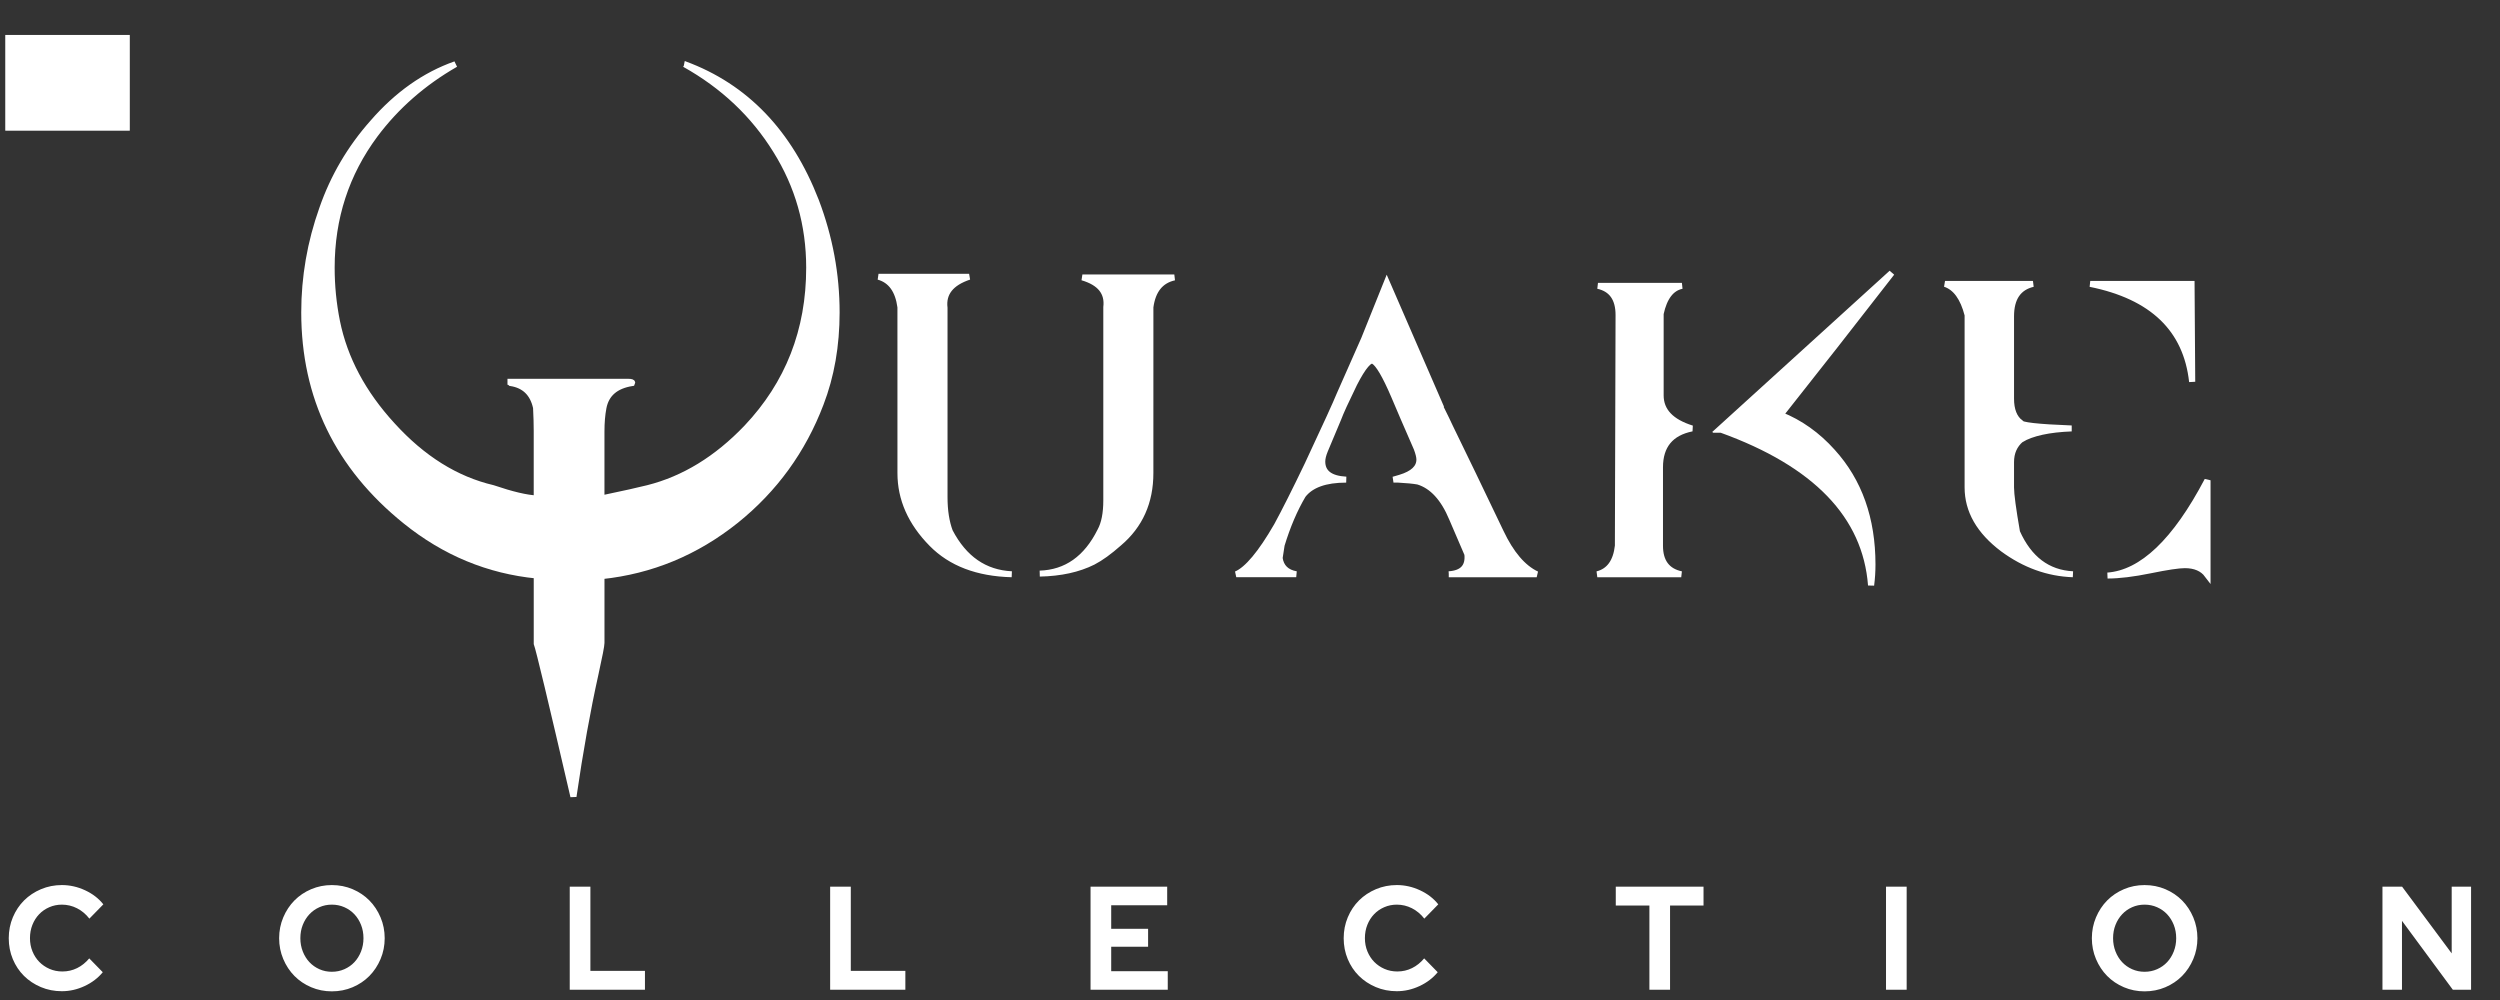 <?xml version="1.0" encoding="UTF-8" standalone="no"?>
<!-- Created with Inkscape (http://www.inkscape.org/) -->

<svg
   xmlns:dc="http://purl.org/dc/elements/1.1/"
   xmlns:cc="http://creativecommons.org/ns#"
   xmlns:rdf="http://www.w3.org/1999/02/22-rdf-syntax-ns#"
   xmlns:svg="http://www.w3.org/2000/svg"
   xmlns="http://www.w3.org/2000/svg"
   xmlns:sodipodi="http://sodipodi.sourceforge.net/DTD/sodipodi-0.dtd"
   xmlns:inkscape="http://www.inkscape.org/namespaces/inkscape"
   width="500"
   height="200"
   viewBox="0 0 500 200"
   version="1.1"
   id="svg8"
   inkscape:version="0.92.5 (2060ec1f9f, 2020-04-08)"
   sodipodi:docname="quake.svg">
  <rect x="0" y="0" width="500" height="200" fill="#333333" stroke="none"/>
  <defs
     id="defs2" />
  <sodipodi:namedview
     id="base"
     pagecolor="#ffffff"
     bordercolor="#666666"
     borderopacity="1.0"
     inkscape:pageopacity="0.0"
     inkscape:pageshadow="2"
     inkscape:zoom="2.5982769"
     inkscape:cx="165.32486"
     inkscape:cy="37.025408"
     inkscape:document-units="mm"
     inkscape:current-layer="layer1"
     showgrid="false"
     units="px"
     inkscape:pagecheckerboard="true"
     inkscape:window-width="1366"
     inkscape:window-height="743"
     inkscape:window-x="0"
     inkscape:window-y="0"
     inkscape:window-maximized="1" />
  <g
     inkscape:label="Layer 1"
     inkscape:groupmode="layer"
     id="layer1"
     transform="translate(-11.943,-244.441)">
    <flowRoot
       xml:space="preserve"
       id="flowRoot10"
       style="font-style:normal;font-weight:normal;font-size:40px;line-height:125%;font-family:sans-serif;letter-spacing:0px;word-spacing:0px;fill:#ffffff;fill-opacity:1;stroke:#ffffff;stroke-width:1px;stroke-linecap:butt;stroke-linejoin:miter;stroke-opacity:1;"
       transform="matrix(0.265,0,0,0.265,0,244.083)"><flowRegion
         id="flowRegion12"
         style="fill:#ffffff;stroke:#ffffff;stroke-opacity:1;"><rect
           id="rect14"
           width="92.964"
           height="71.256"
           x="49.549"
           y="28.23"
           style="fill:#ffffff;stroke:#ffffff;stroke-opacity:1;" /></flowRegion><flowPara
         id="flowPara16" /></flowRoot>    <g
       aria-label="Quake"
       style="font-style:normal;font-weight:normal;font-size:37.979px;line-height:125%;font-family:sans-serif;letter-spacing:0px;word-spacing:0px;fill:#ffffff;fill-opacity:1;stroke:#ffffff;stroke-width:0.349;stroke-linecap:butt;stroke-linejoin:miter;stroke-miterlimit:4;stroke-dasharray:none;stroke-opacity:1"
       id="text20"
       transform="matrix(3.508,0,0,3.413,28.562,-577.528)">
      <path
         d="m 34.298,244.597 q 3.304,1.899 5.203,5.051 1.899,3.114 1.899,6.874 0,5.507 -3.57,9.381 -2.545,2.734 -5.621,3.532 -0.722,0.19 -2.659,0.608 v -3.912 q 0,-0.798 0.114,-1.405 0.228,-1.215 1.633,-1.443 0.038,-0.076 -0.228,-0.076 h -6.874 q 0.114,0 0.19,0.076 1.177,0.19 1.443,1.443 0.038,0.76 0.038,1.367 v 3.95 q -0.874,-0.038 -2.507,-0.608 -3.152,-0.76 -5.735,-3.684 -2.507,-2.81 -3.152,-6.077 -0.304,-1.557 -0.304,-3.152 0,-4.368 2.469,-7.786 1.823,-2.507 4.595,-4.14 -2.621,0.949 -4.709,3.418 -1.937,2.241 -2.886,5.051 -1.025,2.962 -1.025,6.077 0,7.444 5.773,12.229 3.342,2.772 7.482,3.19 v 3.988 q 0.19,0.532 2.089,8.963 0.57,-4.026 1.253,-7.178 0.342,-1.595 0.342,-1.823 v -3.912 q 4.254,-0.456 7.672,-3.266 3.304,-2.734 4.823,-6.836 0.911,-2.431 0.911,-5.355 0,-3.342 -1.177,-6.532 -2.279,-6.039 -7.482,-8.013 z"
         style="font-style:normal;font-variant:normal;font-weight:normal;font-stretch:normal;font-family:DpQuake;-inkscape-font-specification:DpQuake;fill:#ffffff;stroke:#ffffff;stroke-width:0.349;stroke-miterlimit:4;stroke-dasharray:none;stroke-opacity:1"
         id="path833"
         inkscape:connector-curvature="0" />
      <path
         d="m 46.603,268.561 q 0,2.279 1.785,4.14 1.633,1.709 4.557,1.785 -2.317,-0.114 -3.532,-2.507 -0.304,-0.836 -0.304,-2.013 v -11.09 q -0.152,-1.291 1.405,-1.823 h -5.165 q 1.063,0.304 1.253,1.785 z m 14.242,0 q 0,2.545 -1.785,4.102 -0.836,0.76 -1.481,1.101 -1.253,0.646 -3.038,0.684 2.279,-0.076 3.456,-2.507 0.342,-0.646 0.342,-1.785 v -11.318 q 0.152,-1.291 -1.367,-1.747 h 5.241 q -1.177,0.266 -1.367,1.747 z"
         style="font-style:normal;font-variant:normal;font-weight:normal;font-stretch:normal;font-family:DpQuake;-inkscape-font-specification:DpQuake;fill:#ffffff;stroke:#ffffff;stroke-width:0.349;stroke-miterlimit:4;stroke-dasharray:none;stroke-opacity:1"
         id="path835"
         inkscape:connector-curvature="0" />
      <path
         d="m 77.86,274.486 h 5.013 q -1.177,-0.57 -2.051,-2.469 -1.747,-3.76 -2.886,-6.153 -0.114,-0.266 -0.646,-1.367 h 0.038 l -3,-7.102 -1.291,3.304 q -0.342,0.798 -1.405,3.266 -0.266,0.684 -1.823,4.102 -1.063,2.279 -1.747,3.57 -1.367,2.431 -2.317,2.848 h 3.418 q -0.836,-0.152 -0.949,-0.949 l 0.114,-0.76 q 0.494,-1.671 1.215,-2.924 0.684,-0.911 2.469,-0.911 -1.367,-0.076 -1.367,-1.063 0,-0.266 0.152,-0.646 l 0.76,-1.861 q 0.19,-0.532 0.911,-2.051 0.76,-1.519 1.101,-1.329 0.418,0.228 1.177,2.051 0.418,1.025 1.291,3.076 0.152,0.418 0.152,0.646 0,0.722 -1.101,1.063 l -0.38,0.114 q 0.076,0 0.266,0 0.722,0.038 1.139,0.114 1.215,0.38 1.937,2.165 l 0.874,2.089 q 0.114,1.101 -1.063,1.177 z"
         style="font-style:normal;font-variant:normal;font-weight:normal;font-stretch:normal;font-family:DpQuake;-inkscape-font-specification:DpQuake;fill:#ffffff;stroke:#ffffff;stroke-width:0.349;stroke-miterlimit:4;stroke-dasharray:none;stroke-opacity:1"
         id="path837"
         inkscape:connector-curvature="0" />
      <path
         d="m 89.899,272.815 q 0,1.405 1.215,1.671 h -4.785 q 1.025,-0.266 1.177,-1.671 l 0.038,-13.52 q 0,-1.443 -1.177,-1.709 h 4.785 q -0.911,0.19 -1.215,1.633 v 4.785 q 0,1.367 1.785,1.937 -1.823,0.38 -1.823,2.279 z m 6.874,-7.672 q 3.076,-3.988 6.342,-8.317 l -9.798,9.153 h 0.038 l -0.038,0.038 h 0.076 q 8.089,3 8.545,9.115 0.076,-0.608 0.076,-1.215 0,-4.026 -2.279,-6.608 -1.291,-1.481 -2.962,-2.165 z"
         style="font-style:normal;font-variant:normal;font-weight:normal;font-stretch:normal;font-family:DpQuake;-inkscape-font-specification:DpQuake;fill:#ffffff;stroke:#ffffff;stroke-width:0.349;stroke-miterlimit:4;stroke-dasharray:none;stroke-opacity:1"
         id="path839"
         inkscape:connector-curvature="0" />
      <path
         d="m 110.483,266.586 q -0.57,0.494 -0.57,1.329 v 1.481 q 0,0.608 0.342,2.621 1.025,2.355 3.19,2.469 -2.127,-0.076 -3.988,-1.481 -2.013,-1.557 -2.013,-3.608 v -10.102 q -0.38,-1.519 -1.291,-1.823 h 5.013 q -1.253,0.304 -1.253,1.899 v 4.823 q 0,0.987 0.532,1.405 0,0.228 2.924,0.342 -1.937,0.076 -2.886,0.646 z m 4.937,7.976 q 2.962,-0.228 5.697,-5.583 v 5.545 q -0.418,-0.57 -1.291,-0.57 -0.532,0 -1.975,0.304 -1.443,0.304 -2.431,0.304 z m -0.987,-17.09 h 5.773 l 0.038,5.735 q -0.494,-4.633 -5.811,-5.735 z"
         style="font-style:normal;font-variant:normal;font-weight:normal;font-stretch:normal;font-family:DpQuake;-inkscape-font-specification:DpQuake;fill:#ffffff;stroke:#ffffff;stroke-width:0.349;stroke-miterlimit:4;stroke-dasharray:none;stroke-opacity:1"
         id="path841"
         inkscape:connector-curvature="0" />
    </g>
    <path
       d="m 24.321,442.682 c 1.558,0 3.072,-0.344 4.544,-1.03 1.472,-0.687 2.683,-1.61 3.633,-2.768 v 0 l -2.707,-2.768 c -0.703,0.844 -1.51,1.492 -2.422,1.943 -0.912,0.451 -1.89,0.677 -2.935,0.677 -0.931,0 -1.79,-0.172 -2.578,-0.515 -0.788,-0.343 -1.472,-0.81 -2.051,-1.399 -0.579,-0.589 -1.035,-1.291 -1.368,-2.105 -0.332,-0.815 -0.499,-1.693 -0.499,-2.635 0,-0.962 0.161,-1.85 0.484,-2.665 0.323,-0.815 0.769,-1.521 1.339,-2.12 0.57,-0.599 1.249,-1.07 2.037,-1.413 0.788,-0.343 1.629,-0.515 2.521,-0.515 1.064,0 2.07,0.24 3.02,0.721 0.95,0.481 1.776,1.173 2.479,2.076 v 0 l 2.792,-2.856 c -0.931,-1.178 -2.146,-2.115 -3.647,-2.812 -1.501,-0.697 -3.049,-1.045 -4.644,-1.045 -1.482,0 -2.873,0.275 -4.174,0.824 -1.301,0.55 -2.426,1.295 -3.376,2.238 -0.95,0.942 -1.7,2.066 -2.251,3.371 -0.551,1.305 -0.826,2.704 -0.826,4.196 0,1.492 0.271,2.885 0.812,4.181 0.541,1.295 1.287,2.414 2.237,3.356 0.95,0.942 2.075,1.688 3.376,2.238 1.301,0.55 2.702,0.824 4.202,0.824 z m 53.99,0.029 c 1.482,0 2.868,-0.275 4.16,-0.824 1.292,-0.55 2.407,-1.3 3.348,-2.252 0.94,-0.952 1.686,-2.081 2.237,-3.386 0.551,-1.305 0.826,-2.694 0.826,-4.166 0,-1.472 -0.275,-2.861 -0.826,-4.166 -0.551,-1.305 -1.296,-2.434 -2.237,-3.386 -0.94,-0.952 -2.056,-1.703 -3.348,-2.252 -1.292,-0.55 -2.678,-0.824 -4.16,-0.824 -1.463,0 -2.84,0.275 -4.131,0.824 -1.292,0.55 -2.407,1.3 -3.348,2.252 -0.94,0.952 -1.686,2.081 -2.237,3.386 -0.551,1.305 -0.826,2.694 -0.826,4.166 0,1.472 0.275,2.861 0.826,4.166 0.551,1.305 1.296,2.434 2.237,3.386 0.94,0.952 2.056,1.703 3.348,2.252 1.292,0.55 2.669,0.824 4.131,0.824 z m 0,-3.916 c -0.893,0 -1.724,-0.172 -2.493,-0.515 -0.769,-0.343 -1.434,-0.815 -1.994,-1.413 -0.56,-0.599 -1.002,-1.31 -1.325,-2.135 -0.323,-0.824 -0.484,-1.708 -0.484,-2.65 0,-0.962 0.161,-1.85 0.484,-2.665 0.323,-0.815 0.765,-1.521 1.325,-2.12 0.56,-0.599 1.225,-1.07 1.994,-1.413 0.769,-0.344 1.6,-0.515 2.493,-0.515 0.893,0 1.728,0.172 2.507,0.515 0.779,0.343 1.448,0.815 2.009,1.413 0.56,0.599 1.002,1.305 1.325,2.12 0.323,0.815 0.484,1.703 0.484,2.665 0,0.942 -0.161,1.825 -0.484,2.65 -0.323,0.824 -0.765,1.536 -1.325,2.135 -0.56,0.599 -1.23,1.07 -2.009,1.413 -0.779,0.344 -1.614,0.515 -2.507,0.515 z m 62.623,3.592 v -3.769 h -10.912 v -16.841 h -4.131 v 20.61 z m 52.081,0 v -3.769 h -10.912 v -16.841 h -4.131 v 20.61 z m 52.48,0 v -3.71 h -11.311 v -4.887 h 7.379 v -3.592 h -7.379 v -4.711 h 11.197 v -3.71 h -15.328 v 20.61 z m 45.813,0.294 c 1.558,0 3.072,-0.344 4.544,-1.03 1.472,-0.687 2.683,-1.61 3.633,-2.768 v 0 l -2.707,-2.768 c -0.703,0.844 -1.51,1.492 -2.422,1.943 -0.912,0.451 -1.89,0.677 -2.935,0.677 -0.931,0 -1.79,-0.172 -2.578,-0.515 -0.788,-0.344 -1.472,-0.81 -2.051,-1.399 -0.579,-0.589 -1.035,-1.291 -1.368,-2.105 -0.332,-0.815 -0.499,-1.693 -0.499,-2.635 0,-0.962 0.161,-1.85 0.484,-2.665 0.323,-0.815 0.769,-1.521 1.339,-2.12 0.57,-0.599 1.249,-1.07 2.037,-1.413 0.788,-0.344 1.629,-0.515 2.521,-0.515 1.064,0 2.07,0.24 3.02,0.721 0.95,0.481 1.776,1.173 2.479,2.076 v 0 l 2.792,-2.856 c -0.931,-1.178 -2.146,-2.115 -3.647,-2.812 -1.501,-0.697 -3.049,-1.045 -4.644,-1.045 -1.482,0 -2.873,0.275 -4.174,0.824 -1.301,0.55 -2.426,1.295 -3.376,2.238 -0.95,0.942 -1.7,2.066 -2.251,3.371 -0.551,1.305 -0.826,2.704 -0.826,4.196 0,1.492 0.271,2.885 0.812,4.181 0.541,1.295 1.287,2.414 2.237,3.356 0.95,0.942 2.075,1.688 3.376,2.238 1.301,0.55 2.702,0.824 4.202,0.824 z m 54.645,-0.294 v -16.841 h 6.695 v -3.769 h -17.55 v 3.769 h 6.724 v 16.841 z m 47.323,0 v -20.61 h -4.131 v 20.61 z m 47.58,0.324 c 1.482,0 2.868,-0.275 4.16,-0.824 1.292,-0.55 2.407,-1.3 3.348,-2.252 0.94,-0.952 1.686,-2.081 2.237,-3.386 0.551,-1.305 0.826,-2.694 0.826,-4.166 0,-1.472 -0.275,-2.861 -0.826,-4.166 -0.551,-1.305 -1.296,-2.434 -2.237,-3.386 -0.94,-0.952 -2.056,-1.703 -3.348,-2.252 -1.292,-0.55 -2.678,-0.824 -4.16,-0.824 -1.463,0 -2.84,0.275 -4.131,0.824 -1.292,0.55 -2.407,1.3 -3.348,2.252 -0.94,0.952 -1.686,2.081 -2.237,3.386 -0.551,1.305 -0.826,2.694 -0.826,4.166 0,1.472 0.275,2.861 0.826,4.166 0.551,1.305 1.296,2.434 2.237,3.386 0.94,0.952 2.056,1.703 3.348,2.252 1.292,0.55 2.669,0.824 4.131,0.824 z m 0,-3.916 c -0.893,0 -1.724,-0.172 -2.493,-0.515 -0.769,-0.343 -1.434,-0.815 -1.994,-1.413 -0.56,-0.599 -1.002,-1.31 -1.325,-2.135 -0.323,-0.824 -0.484,-1.708 -0.484,-2.65 0,-0.962 0.161,-1.85 0.484,-2.665 0.323,-0.815 0.765,-1.521 1.325,-2.12 0.56,-0.599 1.225,-1.07 1.994,-1.413 0.769,-0.344 1.6,-0.515 2.493,-0.515 0.893,0 1.728,0.172 2.507,0.515 0.779,0.343 1.448,0.815 2.009,1.413 0.56,0.599 1.002,1.305 1.325,2.12 0.323,0.815 0.484,1.703 0.484,2.665 0,0.942 -0.161,1.825 -0.484,2.65 -0.323,0.824 -0.764,1.536 -1.325,2.135 -0.56,0.599 -1.23,1.07 -2.009,1.413 -0.779,0.344 -1.614,0.515 -2.507,0.515 z m 51.483,3.592 v -13.779 l 10.171,13.779 h 3.647 v -20.61 h -3.875 v 13.337 l -9.915,-13.337 h -3.932 v 20.61 z"
       id="COLLECTION"
       inkscape:connector-curvature="0"
       style="fill:#ffffff;fill-rule:nonzero;stroke:none;stroke-width:1.771;stroke-opacity:1" />
  </g>
</svg>
